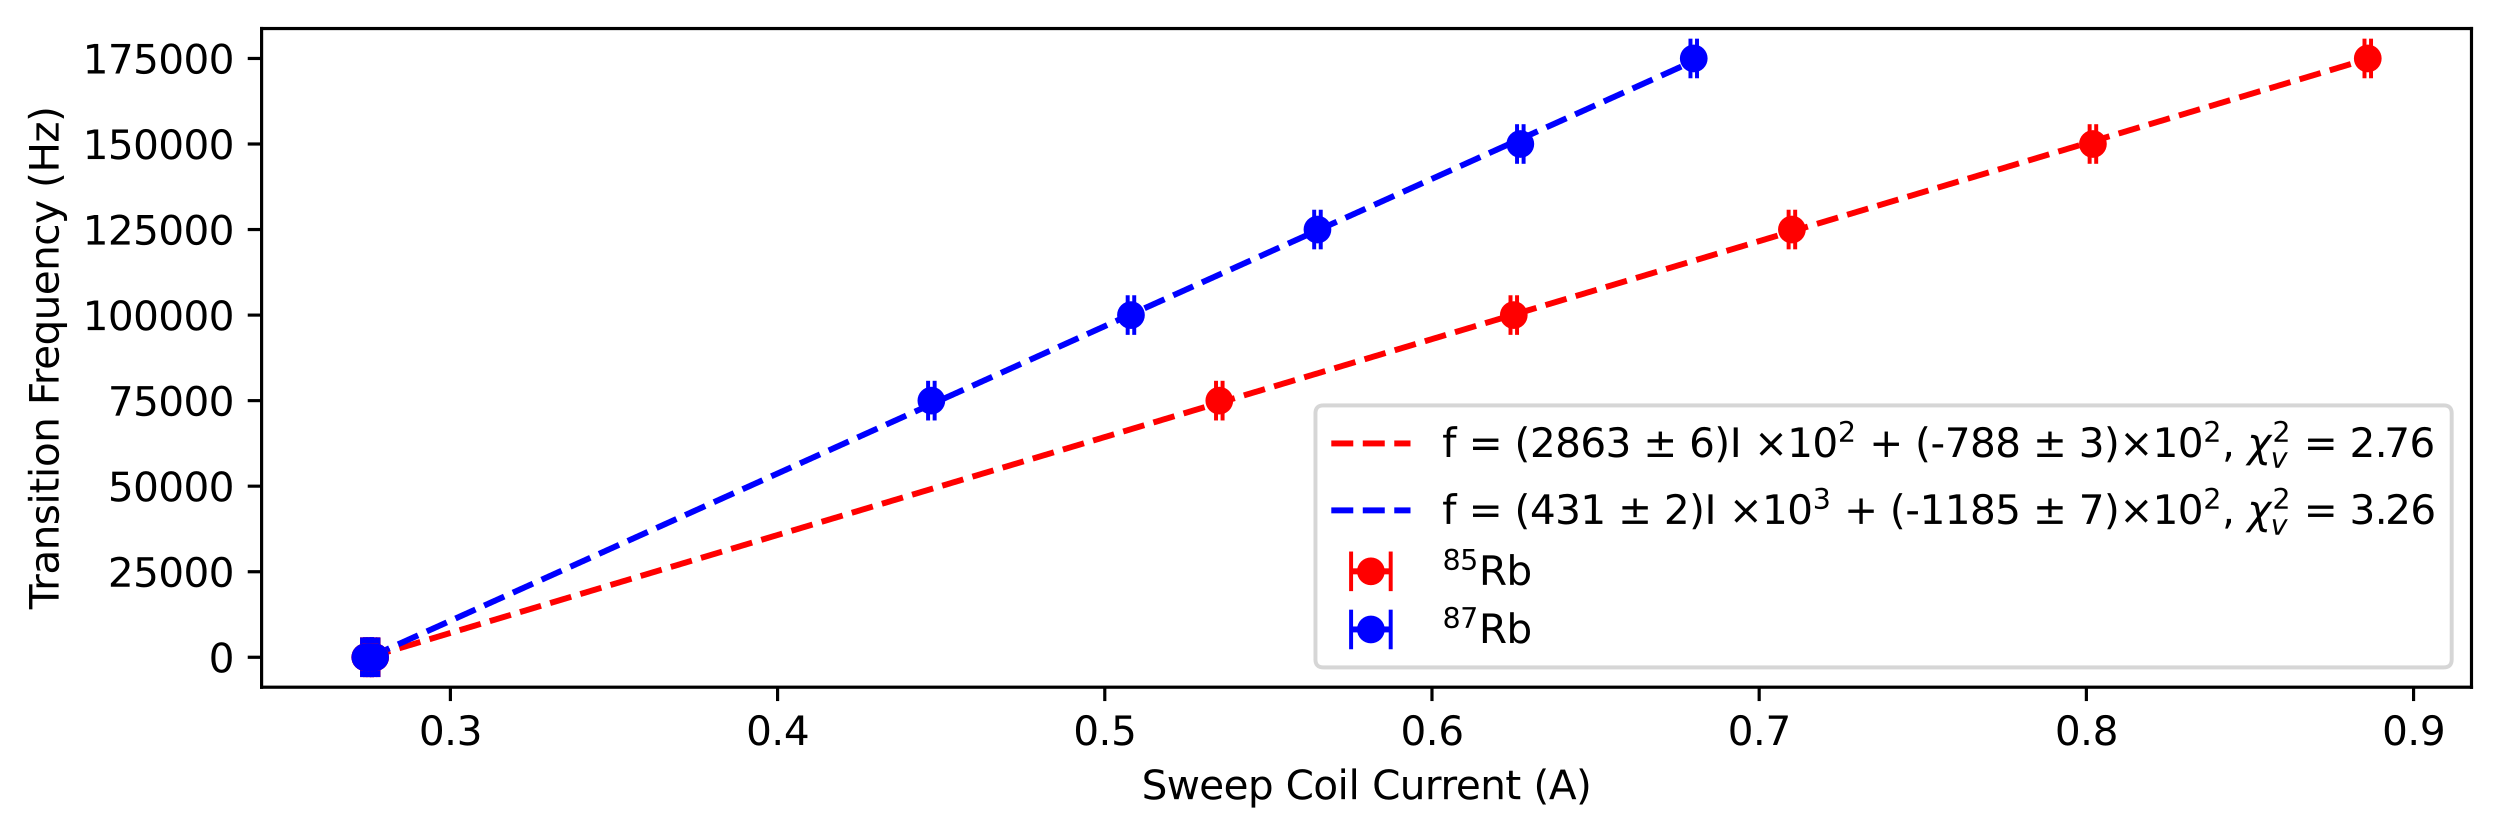<?xml version="1.0" encoding="utf-8" standalone="no"?>
<!DOCTYPE svg PUBLIC "-//W3C//DTD SVG 1.1//EN"
  "http://www.w3.org/Graphics/SVG/1.1/DTD/svg11.dtd">
<svg xmlns:xlink="http://www.w3.org/1999/xlink" width="631.253pt" height="211.076pt" viewBox="0 0 631.253 211.076" xmlns="http://www.w3.org/2000/svg" version="1.1">
 <defs>
  <style type="text/css">*{stroke-linejoin: round; stroke-linecap: butt}</style>
 </defs>
 <g id="figure_1">
  <g id="patch_1">
   <path d="M 0 211.076 
L 631.253 211.076 
L 631.253 0 
L 0 0 
z
" style="fill: #ffffff"/>
  </g>
  <g id="axes_1">
   <g id="patch_2">
    <path d="M 66.053 173.52 
L 624.053 173.52 
L 624.053 7.2 
L 66.053 7.2 
z
" style="fill: #ffffff"/>
   </g>
   <g id="matplotlib.axis_1">
    <g id="xtick_1">
     <g id="line2d_1">
      <defs>
       <path id="mbe1c1d63c0" d="M 0 0 
L 0 3.5 
" style="stroke: #000000; stroke-width: 0.8"/>
      </defs>
      <g>
       <use xlink:href="#mbe1c1d63c0" x="113.724" y="173.52" style="stroke: #000000; stroke-width: 0.8"/>
      </g>
     </g>
     <g id="text_1">
      <!-- 0.3 -->
      <g transform="translate(105.772 188.118) scale(0.1 -0.1)">
       <defs>
        <path id="DejaVuSans-30" d="M 2034 4250 
Q 1547 4250 1301 3770 
Q 1056 3291 1056 2328 
Q 1056 1369 1301 889 
Q 1547 409 2034 409 
Q 2525 409 2770 889 
Q 3016 1369 3016 2328 
Q 3016 3291 2770 3770 
Q 2525 4250 2034 4250 
z
M 2034 4750 
Q 2819 4750 3233 4129 
Q 3647 3509 3647 2328 
Q 3647 1150 3233 529 
Q 2819 -91 2034 -91 
Q 1250 -91 836 529 
Q 422 1150 422 2328 
Q 422 3509 836 4129 
Q 1250 4750 2034 4750 
z
" transform="scale(0.016)"/>
        <path id="DejaVuSans-2e" d="M 684 794 
L 1344 794 
L 1344 0 
L 684 0 
L 684 794 
z
" transform="scale(0.016)"/>
        <path id="DejaVuSans-33" d="M 2597 2516 
Q 3050 2419 3304 2112 
Q 3559 1806 3559 1356 
Q 3559 666 3084 287 
Q 2609 -91 1734 -91 
Q 1441 -91 1130 -33 
Q 819 25 488 141 
L 488 750 
Q 750 597 1062 519 
Q 1375 441 1716 441 
Q 2309 441 2620 675 
Q 2931 909 2931 1356 
Q 2931 1769 2642 2001 
Q 2353 2234 1838 2234 
L 1294 2234 
L 1294 2753 
L 1863 2753 
Q 2328 2753 2575 2939 
Q 2822 3125 2822 3475 
Q 2822 3834 2567 4026 
Q 2313 4219 1838 4219 
Q 1578 4219 1281 4162 
Q 984 4106 628 3988 
L 628 4550 
Q 988 4650 1302 4700 
Q 1616 4750 1894 4750 
Q 2613 4750 3031 4423 
Q 3450 4097 3450 3541 
Q 3450 3153 3228 2886 
Q 3006 2619 2597 2516 
z
" transform="scale(0.016)"/>
       </defs>
       <use xlink:href="#DejaVuSans-30"/>
       <use xlink:href="#DejaVuSans-2e" x="63.623"/>
       <use xlink:href="#DejaVuSans-33" x="95.41"/>
      </g>
     </g>
    </g>
    <g id="xtick_2">
     <g id="line2d_2">
      <g>
       <use xlink:href="#mbe1c1d63c0" x="196.341" y="173.52" style="stroke: #000000; stroke-width: 0.8"/>
      </g>
     </g>
     <g id="text_2">
      <!-- 0.4 -->
      <g transform="translate(188.39 188.118) scale(0.1 -0.1)">
       <defs>
        <path id="DejaVuSans-34" d="M 2419 4116 
L 825 1625 
L 2419 1625 
L 2419 4116 
z
M 2253 4666 
L 3047 4666 
L 3047 1625 
L 3713 1625 
L 3713 1100 
L 3047 1100 
L 3047 0 
L 2419 0 
L 2419 1100 
L 313 1100 
L 313 1709 
L 2253 4666 
z
" transform="scale(0.016)"/>
       </defs>
       <use xlink:href="#DejaVuSans-30"/>
       <use xlink:href="#DejaVuSans-2e" x="63.623"/>
       <use xlink:href="#DejaVuSans-34" x="95.41"/>
      </g>
     </g>
    </g>
    <g id="xtick_3">
     <g id="line2d_3">
      <g>
       <use xlink:href="#mbe1c1d63c0" x="278.959" y="173.52" style="stroke: #000000; stroke-width: 0.8"/>
      </g>
     </g>
     <g id="text_3">
      <!-- 0.5 -->
      <g transform="translate(271.007 188.118) scale(0.1 -0.1)">
       <defs>
        <path id="DejaVuSans-35" d="M 691 4666 
L 3169 4666 
L 3169 4134 
L 1269 4134 
L 1269 2991 
Q 1406 3038 1543 3061 
Q 1681 3084 1819 3084 
Q 2600 3084 3056 2656 
Q 3513 2228 3513 1497 
Q 3513 744 3044 326 
Q 2575 -91 1722 -91 
Q 1428 -91 1123 -41 
Q 819 9 494 109 
L 494 744 
Q 775 591 1075 516 
Q 1375 441 1709 441 
Q 2250 441 2565 725 
Q 2881 1009 2881 1497 
Q 2881 1984 2565 2268 
Q 2250 2553 1709 2553 
Q 1456 2553 1204 2497 
Q 953 2441 691 2322 
L 691 4666 
z
" transform="scale(0.016)"/>
       </defs>
       <use xlink:href="#DejaVuSans-30"/>
       <use xlink:href="#DejaVuSans-2e" x="63.623"/>
       <use xlink:href="#DejaVuSans-35" x="95.41"/>
      </g>
     </g>
    </g>
    <g id="xtick_4">
     <g id="line2d_4">
      <g>
       <use xlink:href="#mbe1c1d63c0" x="361.577" y="173.52" style="stroke: #000000; stroke-width: 0.8"/>
      </g>
     </g>
     <g id="text_4">
      <!-- 0.6 -->
      <g transform="translate(353.625 188.118) scale(0.1 -0.1)">
       <defs>
        <path id="DejaVuSans-36" d="M 2113 2584 
Q 1688 2584 1439 2293 
Q 1191 2003 1191 1497 
Q 1191 994 1439 701 
Q 1688 409 2113 409 
Q 2538 409 2786 701 
Q 3034 994 3034 1497 
Q 3034 2003 2786 2293 
Q 2538 2584 2113 2584 
z
M 3366 4563 
L 3366 3988 
Q 3128 4100 2886 4159 
Q 2644 4219 2406 4219 
Q 1781 4219 1451 3797 
Q 1122 3375 1075 2522 
Q 1259 2794 1537 2939 
Q 1816 3084 2150 3084 
Q 2853 3084 3261 2657 
Q 3669 2231 3669 1497 
Q 3669 778 3244 343 
Q 2819 -91 2113 -91 
Q 1303 -91 875 529 
Q 447 1150 447 2328 
Q 447 3434 972 4092 
Q 1497 4750 2381 4750 
Q 2619 4750 2861 4703 
Q 3103 4656 3366 4563 
z
" transform="scale(0.016)"/>
       </defs>
       <use xlink:href="#DejaVuSans-30"/>
       <use xlink:href="#DejaVuSans-2e" x="63.623"/>
       <use xlink:href="#DejaVuSans-36" x="95.41"/>
      </g>
     </g>
    </g>
    <g id="xtick_5">
     <g id="line2d_5">
      <g>
       <use xlink:href="#mbe1c1d63c0" x="444.194" y="173.52" style="stroke: #000000; stroke-width: 0.8"/>
      </g>
     </g>
     <g id="text_5">
      <!-- 0.7 -->
      <g transform="translate(436.243 188.118) scale(0.1 -0.1)">
       <defs>
        <path id="DejaVuSans-37" d="M 525 4666 
L 3525 4666 
L 3525 4397 
L 1831 0 
L 1172 0 
L 2766 4134 
L 525 4134 
L 525 4666 
z
" transform="scale(0.016)"/>
       </defs>
       <use xlink:href="#DejaVuSans-30"/>
       <use xlink:href="#DejaVuSans-2e" x="63.623"/>
       <use xlink:href="#DejaVuSans-37" x="95.41"/>
      </g>
     </g>
    </g>
    <g id="xtick_6">
     <g id="line2d_6">
      <g>
       <use xlink:href="#mbe1c1d63c0" x="526.812" y="173.52" style="stroke: #000000; stroke-width: 0.8"/>
      </g>
     </g>
     <g id="text_6">
      <!-- 0.8 -->
      <g transform="translate(518.861 188.118) scale(0.1 -0.1)">
       <defs>
        <path id="DejaVuSans-38" d="M 2034 2216 
Q 1584 2216 1326 1975 
Q 1069 1734 1069 1313 
Q 1069 891 1326 650 
Q 1584 409 2034 409 
Q 2484 409 2743 651 
Q 3003 894 3003 1313 
Q 3003 1734 2745 1975 
Q 2488 2216 2034 2216 
z
M 1403 2484 
Q 997 2584 770 2862 
Q 544 3141 544 3541 
Q 544 4100 942 4425 
Q 1341 4750 2034 4750 
Q 2731 4750 3128 4425 
Q 3525 4100 3525 3541 
Q 3525 3141 3298 2862 
Q 3072 2584 2669 2484 
Q 3125 2378 3379 2068 
Q 3634 1759 3634 1313 
Q 3634 634 3220 271 
Q 2806 -91 2034 -91 
Q 1263 -91 848 271 
Q 434 634 434 1313 
Q 434 1759 690 2068 
Q 947 2378 1403 2484 
z
M 1172 3481 
Q 1172 3119 1398 2916 
Q 1625 2713 2034 2713 
Q 2441 2713 2670 2916 
Q 2900 3119 2900 3481 
Q 2900 3844 2670 4047 
Q 2441 4250 2034 4250 
Q 1625 4250 1398 4047 
Q 1172 3844 1172 3481 
z
" transform="scale(0.016)"/>
       </defs>
       <use xlink:href="#DejaVuSans-30"/>
       <use xlink:href="#DejaVuSans-2e" x="63.623"/>
       <use xlink:href="#DejaVuSans-38" x="95.41"/>
      </g>
     </g>
    </g>
    <g id="xtick_7">
     <g id="line2d_7">
      <g>
       <use xlink:href="#mbe1c1d63c0" x="609.43" y="173.52" style="stroke: #000000; stroke-width: 0.8"/>
      </g>
     </g>
     <g id="text_7">
      <!-- 0.9 -->
      <g transform="translate(601.478 188.118) scale(0.1 -0.1)">
       <defs>
        <path id="DejaVuSans-39" d="M 703 97 
L 703 672 
Q 941 559 1184 500 
Q 1428 441 1663 441 
Q 2288 441 2617 861 
Q 2947 1281 2994 2138 
Q 2813 1869 2534 1725 
Q 2256 1581 1919 1581 
Q 1219 1581 811 2004 
Q 403 2428 403 3163 
Q 403 3881 828 4315 
Q 1253 4750 1959 4750 
Q 2769 4750 3195 4129 
Q 3622 3509 3622 2328 
Q 3622 1225 3098 567 
Q 2575 -91 1691 -91 
Q 1453 -91 1209 -44 
Q 966 3 703 97 
z
M 1959 2075 
Q 2384 2075 2632 2365 
Q 2881 2656 2881 3163 
Q 2881 3666 2632 3958 
Q 2384 4250 1959 4250 
Q 1534 4250 1286 3958 
Q 1038 3666 1038 3163 
Q 1038 2656 1286 2365 
Q 1534 2075 1959 2075 
z
" transform="scale(0.016)"/>
       </defs>
       <use xlink:href="#DejaVuSans-30"/>
       <use xlink:href="#DejaVuSans-2e" x="63.623"/>
       <use xlink:href="#DejaVuSans-39" x="95.41"/>
      </g>
     </g>
    </g>
    <g id="text_8">
     <!-- Sweep Coil Current (A) -->
     <g transform="translate(288.268 201.797) scale(0.1 -0.1)">
      <defs>
       <path id="DejaVuSans-53" d="M 3425 4513 
L 3425 3897 
Q 3066 4069 2747 4153 
Q 2428 4238 2131 4238 
Q 1616 4238 1336 4038 
Q 1056 3838 1056 3469 
Q 1056 3159 1242 3001 
Q 1428 2844 1947 2747 
L 2328 2669 
Q 3034 2534 3370 2195 
Q 3706 1856 3706 1288 
Q 3706 609 3251 259 
Q 2797 -91 1919 -91 
Q 1588 -91 1214 -16 
Q 841 59 441 206 
L 441 856 
Q 825 641 1194 531 
Q 1563 422 1919 422 
Q 2459 422 2753 634 
Q 3047 847 3047 1241 
Q 3047 1584 2836 1778 
Q 2625 1972 2144 2069 
L 1759 2144 
Q 1053 2284 737 2584 
Q 422 2884 422 3419 
Q 422 4038 858 4394 
Q 1294 4750 2059 4750 
Q 2388 4750 2728 4690 
Q 3069 4631 3425 4513 
z
" transform="scale(0.016)"/>
       <path id="DejaVuSans-77" d="M 269 3500 
L 844 3500 
L 1563 769 
L 2278 3500 
L 2956 3500 
L 3675 769 
L 4391 3500 
L 4966 3500 
L 4050 0 
L 3372 0 
L 2619 2869 
L 1863 0 
L 1184 0 
L 269 3500 
z
" transform="scale(0.016)"/>
       <path id="DejaVuSans-65" d="M 3597 1894 
L 3597 1613 
L 953 1613 
Q 991 1019 1311 708 
Q 1631 397 2203 397 
Q 2534 397 2845 478 
Q 3156 559 3463 722 
L 3463 178 
Q 3153 47 2828 -22 
Q 2503 -91 2169 -91 
Q 1331 -91 842 396 
Q 353 884 353 1716 
Q 353 2575 817 3079 
Q 1281 3584 2069 3584 
Q 2775 3584 3186 3129 
Q 3597 2675 3597 1894 
z
M 3022 2063 
Q 3016 2534 2758 2815 
Q 2500 3097 2075 3097 
Q 1594 3097 1305 2825 
Q 1016 2553 972 2059 
L 3022 2063 
z
" transform="scale(0.016)"/>
       <path id="DejaVuSans-70" d="M 1159 525 
L 1159 -1331 
L 581 -1331 
L 581 3500 
L 1159 3500 
L 1159 2969 
Q 1341 3281 1617 3432 
Q 1894 3584 2278 3584 
Q 2916 3584 3314 3078 
Q 3713 2572 3713 1747 
Q 3713 922 3314 415 
Q 2916 -91 2278 -91 
Q 1894 -91 1617 61 
Q 1341 213 1159 525 
z
M 3116 1747 
Q 3116 2381 2855 2742 
Q 2594 3103 2138 3103 
Q 1681 3103 1420 2742 
Q 1159 2381 1159 1747 
Q 1159 1113 1420 752 
Q 1681 391 2138 391 
Q 2594 391 2855 752 
Q 3116 1113 3116 1747 
z
" transform="scale(0.016)"/>
       <path id="DejaVuSans-20" transform="scale(0.016)"/>
       <path id="DejaVuSans-43" d="M 4122 4306 
L 4122 3641 
Q 3803 3938 3442 4084 
Q 3081 4231 2675 4231 
Q 1875 4231 1450 3742 
Q 1025 3253 1025 2328 
Q 1025 1406 1450 917 
Q 1875 428 2675 428 
Q 3081 428 3442 575 
Q 3803 722 4122 1019 
L 4122 359 
Q 3791 134 3420 21 
Q 3050 -91 2638 -91 
Q 1578 -91 968 557 
Q 359 1206 359 2328 
Q 359 3453 968 4101 
Q 1578 4750 2638 4750 
Q 3056 4750 3426 4639 
Q 3797 4528 4122 4306 
z
" transform="scale(0.016)"/>
       <path id="DejaVuSans-6f" d="M 1959 3097 
Q 1497 3097 1228 2736 
Q 959 2375 959 1747 
Q 959 1119 1226 758 
Q 1494 397 1959 397 
Q 2419 397 2687 759 
Q 2956 1122 2956 1747 
Q 2956 2369 2687 2733 
Q 2419 3097 1959 3097 
z
M 1959 3584 
Q 2709 3584 3137 3096 
Q 3566 2609 3566 1747 
Q 3566 888 3137 398 
Q 2709 -91 1959 -91 
Q 1206 -91 779 398 
Q 353 888 353 1747 
Q 353 2609 779 3096 
Q 1206 3584 1959 3584 
z
" transform="scale(0.016)"/>
       <path id="DejaVuSans-69" d="M 603 3500 
L 1178 3500 
L 1178 0 
L 603 0 
L 603 3500 
z
M 603 4863 
L 1178 4863 
L 1178 4134 
L 603 4134 
L 603 4863 
z
" transform="scale(0.016)"/>
       <path id="DejaVuSans-6c" d="M 603 4863 
L 1178 4863 
L 1178 0 
L 603 0 
L 603 4863 
z
" transform="scale(0.016)"/>
       <path id="DejaVuSans-75" d="M 544 1381 
L 544 3500 
L 1119 3500 
L 1119 1403 
Q 1119 906 1312 657 
Q 1506 409 1894 409 
Q 2359 409 2629 706 
Q 2900 1003 2900 1516 
L 2900 3500 
L 3475 3500 
L 3475 0 
L 2900 0 
L 2900 538 
Q 2691 219 2414 64 
Q 2138 -91 1772 -91 
Q 1169 -91 856 284 
Q 544 659 544 1381 
z
M 1991 3584 
L 1991 3584 
z
" transform="scale(0.016)"/>
       <path id="DejaVuSans-72" d="M 2631 2963 
Q 2534 3019 2420 3045 
Q 2306 3072 2169 3072 
Q 1681 3072 1420 2755 
Q 1159 2438 1159 1844 
L 1159 0 
L 581 0 
L 581 3500 
L 1159 3500 
L 1159 2956 
Q 1341 3275 1631 3429 
Q 1922 3584 2338 3584 
Q 2397 3584 2469 3576 
Q 2541 3569 2628 3553 
L 2631 2963 
z
" transform="scale(0.016)"/>
       <path id="DejaVuSans-6e" d="M 3513 2113 
L 3513 0 
L 2938 0 
L 2938 2094 
Q 2938 2591 2744 2837 
Q 2550 3084 2163 3084 
Q 1697 3084 1428 2787 
Q 1159 2491 1159 1978 
L 1159 0 
L 581 0 
L 581 3500 
L 1159 3500 
L 1159 2956 
Q 1366 3272 1645 3428 
Q 1925 3584 2291 3584 
Q 2894 3584 3203 3211 
Q 3513 2838 3513 2113 
z
" transform="scale(0.016)"/>
       <path id="DejaVuSans-74" d="M 1172 4494 
L 1172 3500 
L 2356 3500 
L 2356 3053 
L 1172 3053 
L 1172 1153 
Q 1172 725 1289 603 
Q 1406 481 1766 481 
L 2356 481 
L 2356 0 
L 1766 0 
Q 1100 0 847 248 
Q 594 497 594 1153 
L 594 3053 
L 172 3053 
L 172 3500 
L 594 3500 
L 594 4494 
L 1172 4494 
z
" transform="scale(0.016)"/>
       <path id="DejaVuSans-28" d="M 1984 4856 
Q 1566 4138 1362 3434 
Q 1159 2731 1159 2009 
Q 1159 1288 1364 580 
Q 1569 -128 1984 -844 
L 1484 -844 
Q 1016 -109 783 600 
Q 550 1309 550 2009 
Q 550 2706 781 3412 
Q 1013 4119 1484 4856 
L 1984 4856 
z
" transform="scale(0.016)"/>
       <path id="DejaVuSans-41" d="M 2188 4044 
L 1331 1722 
L 3047 1722 
L 2188 4044 
z
M 1831 4666 
L 2547 4666 
L 4325 0 
L 3669 0 
L 3244 1197 
L 1141 1197 
L 716 0 
L 50 0 
L 1831 4666 
z
" transform="scale(0.016)"/>
       <path id="DejaVuSans-29" d="M 513 4856 
L 1013 4856 
Q 1481 4119 1714 3412 
Q 1947 2706 1947 2009 
Q 1947 1309 1714 600 
Q 1481 -109 1013 -844 
L 513 -844 
Q 928 -128 1133 580 
Q 1338 1288 1338 2009 
Q 1338 2731 1133 3434 
Q 928 4138 513 4856 
z
" transform="scale(0.016)"/>
      </defs>
      <use xlink:href="#DejaVuSans-53"/>
      <use xlink:href="#DejaVuSans-77" x="63.477"/>
      <use xlink:href="#DejaVuSans-65" x="145.264"/>
      <use xlink:href="#DejaVuSans-65" x="206.787"/>
      <use xlink:href="#DejaVuSans-70" x="268.311"/>
      <use xlink:href="#DejaVuSans-20" x="331.787"/>
      <use xlink:href="#DejaVuSans-43" x="363.574"/>
      <use xlink:href="#DejaVuSans-6f" x="433.398"/>
      <use xlink:href="#DejaVuSans-69" x="494.58"/>
      <use xlink:href="#DejaVuSans-6c" x="522.363"/>
      <use xlink:href="#DejaVuSans-20" x="550.146"/>
      <use xlink:href="#DejaVuSans-43" x="581.934"/>
      <use xlink:href="#DejaVuSans-75" x="651.758"/>
      <use xlink:href="#DejaVuSans-72" x="715.137"/>
      <use xlink:href="#DejaVuSans-72" x="754.5"/>
      <use xlink:href="#DejaVuSans-65" x="793.363"/>
      <use xlink:href="#DejaVuSans-6e" x="854.887"/>
      <use xlink:href="#DejaVuSans-74" x="918.266"/>
      <use xlink:href="#DejaVuSans-20" x="957.475"/>
      <use xlink:href="#DejaVuSans-28" x="989.262"/>
      <use xlink:href="#DejaVuSans-41" x="1028.275"/>
      <use xlink:href="#DejaVuSans-29" x="1096.684"/>
     </g>
    </g>
   </g>
   <g id="matplotlib.axis_2">
    <g id="ytick_1">
     <g id="line2d_8">
      <defs>
       <path id="mb92f39e2a9" d="M 0 0 
L -3.5 0 
" style="stroke: #000000; stroke-width: 0.8"/>
      </defs>
      <g>
       <use xlink:href="#mb92f39e2a9" x="66.053" y="165.96" style="stroke: #000000; stroke-width: 0.8"/>
      </g>
     </g>
     <g id="text_9">
      <!-- 0 -->
      <g transform="translate(52.691 169.759) scale(0.1 -0.1)">
       <use xlink:href="#DejaVuSans-30"/>
      </g>
     </g>
    </g>
    <g id="ytick_2">
     <g id="line2d_9">
      <g>
       <use xlink:href="#mb92f39e2a9" x="66.053" y="144.36" style="stroke: #000000; stroke-width: 0.8"/>
      </g>
     </g>
     <g id="text_10">
      <!-- 25000 -->
      <g transform="translate(27.241 148.159) scale(0.1 -0.1)">
       <defs>
        <path id="DejaVuSans-32" d="M 1228 531 
L 3431 531 
L 3431 0 
L 469 0 
L 469 531 
Q 828 903 1448 1529 
Q 2069 2156 2228 2338 
Q 2531 2678 2651 2914 
Q 2772 3150 2772 3378 
Q 2772 3750 2511 3984 
Q 2250 4219 1831 4219 
Q 1534 4219 1204 4116 
Q 875 4013 500 3803 
L 500 4441 
Q 881 4594 1212 4672 
Q 1544 4750 1819 4750 
Q 2544 4750 2975 4387 
Q 3406 4025 3406 3419 
Q 3406 3131 3298 2873 
Q 3191 2616 2906 2266 
Q 2828 2175 2409 1742 
Q 1991 1309 1228 531 
z
" transform="scale(0.016)"/>
       </defs>
       <use xlink:href="#DejaVuSans-32"/>
       <use xlink:href="#DejaVuSans-35" x="63.623"/>
       <use xlink:href="#DejaVuSans-30" x="127.246"/>
       <use xlink:href="#DejaVuSans-30" x="190.869"/>
       <use xlink:href="#DejaVuSans-30" x="254.492"/>
      </g>
     </g>
    </g>
    <g id="ytick_3">
     <g id="line2d_10">
      <g>
       <use xlink:href="#mb92f39e2a9" x="66.053" y="122.76" style="stroke: #000000; stroke-width: 0.8"/>
      </g>
     </g>
     <g id="text_11">
      <!-- 50000 -->
      <g transform="translate(27.241 126.559) scale(0.1 -0.1)">
       <use xlink:href="#DejaVuSans-35"/>
       <use xlink:href="#DejaVuSans-30" x="63.623"/>
       <use xlink:href="#DejaVuSans-30" x="127.246"/>
       <use xlink:href="#DejaVuSans-30" x="190.869"/>
       <use xlink:href="#DejaVuSans-30" x="254.492"/>
      </g>
     </g>
    </g>
    <g id="ytick_4">
     <g id="line2d_11">
      <g>
       <use xlink:href="#mb92f39e2a9" x="66.053" y="101.16" style="stroke: #000000; stroke-width: 0.8"/>
      </g>
     </g>
     <g id="text_12">
      <!-- 75000 -->
      <g transform="translate(27.241 104.959) scale(0.1 -0.1)">
       <use xlink:href="#DejaVuSans-37"/>
       <use xlink:href="#DejaVuSans-35" x="63.623"/>
       <use xlink:href="#DejaVuSans-30" x="127.246"/>
       <use xlink:href="#DejaVuSans-30" x="190.869"/>
       <use xlink:href="#DejaVuSans-30" x="254.492"/>
      </g>
     </g>
    </g>
    <g id="ytick_5">
     <g id="line2d_12">
      <g>
       <use xlink:href="#mb92f39e2a9" x="66.053" y="79.56" style="stroke: #000000; stroke-width: 0.8"/>
      </g>
     </g>
     <g id="text_13">
      <!-- 100000 -->
      <g transform="translate(20.878 83.359) scale(0.1 -0.1)">
       <defs>
        <path id="DejaVuSans-31" d="M 794 531 
L 1825 531 
L 1825 4091 
L 703 3866 
L 703 4441 
L 1819 4666 
L 2450 4666 
L 2450 531 
L 3481 531 
L 3481 0 
L 794 0 
L 794 531 
z
" transform="scale(0.016)"/>
       </defs>
       <use xlink:href="#DejaVuSans-31"/>
       <use xlink:href="#DejaVuSans-30" x="63.623"/>
       <use xlink:href="#DejaVuSans-30" x="127.246"/>
       <use xlink:href="#DejaVuSans-30" x="190.869"/>
       <use xlink:href="#DejaVuSans-30" x="254.492"/>
       <use xlink:href="#DejaVuSans-30" x="318.115"/>
      </g>
     </g>
    </g>
    <g id="ytick_6">
     <g id="line2d_13">
      <g>
       <use xlink:href="#mb92f39e2a9" x="66.053" y="57.96" style="stroke: #000000; stroke-width: 0.8"/>
      </g>
     </g>
     <g id="text_14">
      <!-- 125000 -->
      <g transform="translate(20.878 61.759) scale(0.1 -0.1)">
       <use xlink:href="#DejaVuSans-31"/>
       <use xlink:href="#DejaVuSans-32" x="63.623"/>
       <use xlink:href="#DejaVuSans-35" x="127.246"/>
       <use xlink:href="#DejaVuSans-30" x="190.869"/>
       <use xlink:href="#DejaVuSans-30" x="254.492"/>
       <use xlink:href="#DejaVuSans-30" x="318.115"/>
      </g>
     </g>
    </g>
    <g id="ytick_7">
     <g id="line2d_14">
      <g>
       <use xlink:href="#mb92f39e2a9" x="66.053" y="36.36" style="stroke: #000000; stroke-width: 0.8"/>
      </g>
     </g>
     <g id="text_15">
      <!-- 150000 -->
      <g transform="translate(20.878 40.159) scale(0.1 -0.1)">
       <use xlink:href="#DejaVuSans-31"/>
       <use xlink:href="#DejaVuSans-35" x="63.623"/>
       <use xlink:href="#DejaVuSans-30" x="127.246"/>
       <use xlink:href="#DejaVuSans-30" x="190.869"/>
       <use xlink:href="#DejaVuSans-30" x="254.492"/>
       <use xlink:href="#DejaVuSans-30" x="318.115"/>
      </g>
     </g>
    </g>
    <g id="ytick_8">
     <g id="line2d_15">
      <g>
       <use xlink:href="#mb92f39e2a9" x="66.053" y="14.76" style="stroke: #000000; stroke-width: 0.8"/>
      </g>
     </g>
     <g id="text_16">
      <!-- 175000 -->
      <g transform="translate(20.878 18.559) scale(0.1 -0.1)">
       <use xlink:href="#DejaVuSans-31"/>
       <use xlink:href="#DejaVuSans-37" x="63.623"/>
       <use xlink:href="#DejaVuSans-35" x="127.246"/>
       <use xlink:href="#DejaVuSans-30" x="190.869"/>
       <use xlink:href="#DejaVuSans-30" x="254.492"/>
       <use xlink:href="#DejaVuSans-30" x="318.115"/>
      </g>
     </g>
    </g>
    <g id="text_17">
     <!-- Transition Frequency (Hz) -->
     <g transform="translate(14.798 153.83) rotate(-90) scale(0.1 -0.1)">
      <defs>
       <path id="DejaVuSans-54" d="M -19 4666 
L 3928 4666 
L 3928 4134 
L 2272 4134 
L 2272 0 
L 1638 0 
L 1638 4134 
L -19 4134 
L -19 4666 
z
" transform="scale(0.016)"/>
       <path id="DejaVuSans-61" d="M 2194 1759 
Q 1497 1759 1228 1600 
Q 959 1441 959 1056 
Q 959 750 1161 570 
Q 1363 391 1709 391 
Q 2188 391 2477 730 
Q 2766 1069 2766 1631 
L 2766 1759 
L 2194 1759 
z
M 3341 1997 
L 3341 0 
L 2766 0 
L 2766 531 
Q 2569 213 2275 61 
Q 1981 -91 1556 -91 
Q 1019 -91 701 211 
Q 384 513 384 1019 
Q 384 1609 779 1909 
Q 1175 2209 1959 2209 
L 2766 2209 
L 2766 2266 
Q 2766 2663 2505 2880 
Q 2244 3097 1772 3097 
Q 1472 3097 1187 3025 
Q 903 2953 641 2809 
L 641 3341 
Q 956 3463 1253 3523 
Q 1550 3584 1831 3584 
Q 2591 3584 2966 3190 
Q 3341 2797 3341 1997 
z
" transform="scale(0.016)"/>
       <path id="DejaVuSans-73" d="M 2834 3397 
L 2834 2853 
Q 2591 2978 2328 3040 
Q 2066 3103 1784 3103 
Q 1356 3103 1142 2972 
Q 928 2841 928 2578 
Q 928 2378 1081 2264 
Q 1234 2150 1697 2047 
L 1894 2003 
Q 2506 1872 2764 1633 
Q 3022 1394 3022 966 
Q 3022 478 2636 193 
Q 2250 -91 1575 -91 
Q 1294 -91 989 -36 
Q 684 19 347 128 
L 347 722 
Q 666 556 975 473 
Q 1284 391 1588 391 
Q 1994 391 2212 530 
Q 2431 669 2431 922 
Q 2431 1156 2273 1281 
Q 2116 1406 1581 1522 
L 1381 1569 
Q 847 1681 609 1914 
Q 372 2147 372 2553 
Q 372 3047 722 3315 
Q 1072 3584 1716 3584 
Q 2034 3584 2315 3537 
Q 2597 3491 2834 3397 
z
" transform="scale(0.016)"/>
       <path id="DejaVuSans-46" d="M 628 4666 
L 3309 4666 
L 3309 4134 
L 1259 4134 
L 1259 2759 
L 3109 2759 
L 3109 2228 
L 1259 2228 
L 1259 0 
L 628 0 
L 628 4666 
z
" transform="scale(0.016)"/>
       <path id="DejaVuSans-71" d="M 947 1747 
Q 947 1113 1208 752 
Q 1469 391 1925 391 
Q 2381 391 2643 752 
Q 2906 1113 2906 1747 
Q 2906 2381 2643 2742 
Q 2381 3103 1925 3103 
Q 1469 3103 1208 2742 
Q 947 2381 947 1747 
z
M 2906 525 
Q 2725 213 2448 61 
Q 2172 -91 1784 -91 
Q 1150 -91 751 415 
Q 353 922 353 1747 
Q 353 2572 751 3078 
Q 1150 3584 1784 3584 
Q 2172 3584 2448 3432 
Q 2725 3281 2906 2969 
L 2906 3500 
L 3481 3500 
L 3481 -1331 
L 2906 -1331 
L 2906 525 
z
" transform="scale(0.016)"/>
       <path id="DejaVuSans-63" d="M 3122 3366 
L 3122 2828 
Q 2878 2963 2633 3030 
Q 2388 3097 2138 3097 
Q 1578 3097 1268 2742 
Q 959 2388 959 1747 
Q 959 1106 1268 751 
Q 1578 397 2138 397 
Q 2388 397 2633 464 
Q 2878 531 3122 666 
L 3122 134 
Q 2881 22 2623 -34 
Q 2366 -91 2075 -91 
Q 1284 -91 818 406 
Q 353 903 353 1747 
Q 353 2603 823 3093 
Q 1294 3584 2113 3584 
Q 2378 3584 2631 3529 
Q 2884 3475 3122 3366 
z
" transform="scale(0.016)"/>
       <path id="DejaVuSans-79" d="M 2059 -325 
Q 1816 -950 1584 -1140 
Q 1353 -1331 966 -1331 
L 506 -1331 
L 506 -850 
L 844 -850 
Q 1081 -850 1212 -737 
Q 1344 -625 1503 -206 
L 1606 56 
L 191 3500 
L 800 3500 
L 1894 763 
L 2988 3500 
L 3597 3500 
L 2059 -325 
z
" transform="scale(0.016)"/>
       <path id="DejaVuSans-48" d="M 628 4666 
L 1259 4666 
L 1259 2753 
L 3553 2753 
L 3553 4666 
L 4184 4666 
L 4184 0 
L 3553 0 
L 3553 2222 
L 1259 2222 
L 1259 0 
L 628 0 
L 628 4666 
z
" transform="scale(0.016)"/>
       <path id="DejaVuSans-7a" d="M 353 3500 
L 3084 3500 
L 3084 2975 
L 922 459 
L 3084 459 
L 3084 0 
L 275 0 
L 275 525 
L 2438 3041 
L 353 3041 
L 353 3500 
z
" transform="scale(0.016)"/>
      </defs>
      <use xlink:href="#DejaVuSans-54"/>
      <use xlink:href="#DejaVuSans-72" x="46.334"/>
      <use xlink:href="#DejaVuSans-61" x="87.447"/>
      <use xlink:href="#DejaVuSans-6e" x="148.727"/>
      <use xlink:href="#DejaVuSans-73" x="212.105"/>
      <use xlink:href="#DejaVuSans-69" x="264.205"/>
      <use xlink:href="#DejaVuSans-74" x="291.988"/>
      <use xlink:href="#DejaVuSans-69" x="331.197"/>
      <use xlink:href="#DejaVuSans-6f" x="358.98"/>
      <use xlink:href="#DejaVuSans-6e" x="420.162"/>
      <use xlink:href="#DejaVuSans-20" x="483.541"/>
      <use xlink:href="#DejaVuSans-46" x="515.328"/>
      <use xlink:href="#DejaVuSans-72" x="565.598"/>
      <use xlink:href="#DejaVuSans-65" x="604.461"/>
      <use xlink:href="#DejaVuSans-71" x="665.984"/>
      <use xlink:href="#DejaVuSans-75" x="729.461"/>
      <use xlink:href="#DejaVuSans-65" x="792.84"/>
      <use xlink:href="#DejaVuSans-6e" x="854.363"/>
      <use xlink:href="#DejaVuSans-63" x="917.742"/>
      <use xlink:href="#DejaVuSans-79" x="972.723"/>
      <use xlink:href="#DejaVuSans-20" x="1031.902"/>
      <use xlink:href="#DejaVuSans-28" x="1063.689"/>
      <use xlink:href="#DejaVuSans-48" x="1102.703"/>
      <use xlink:href="#DejaVuSans-7a" x="1177.898"/>
      <use xlink:href="#DejaVuSans-29" x="1230.389"/>
     </g>
    </g>
   </g>
   <g id="LineCollection_1">
    <path d="M 91.417 165.96 
L 93.069 165.96 
" clip-path="url(#p385e8c7f91)" style="fill: none; stroke: #ff0000; stroke-width: 1.5"/>
    <path d="M 92.243 165.96 
L 93.895 165.96 
" clip-path="url(#p385e8c7f91)" style="fill: none; stroke: #ff0000; stroke-width: 1.5"/>
    <path d="M 93.069 165.96 
L 94.721 165.96 
" clip-path="url(#p385e8c7f91)" style="fill: none; stroke: #ff0000; stroke-width: 1.5"/>
    <path d="M 93.895 165.96 
L 95.548 165.96 
" clip-path="url(#p385e8c7f91)" style="fill: none; stroke: #ff0000; stroke-width: 1.5"/>
    <path d="M 92.243 165.96 
L 93.895 165.96 
" clip-path="url(#p385e8c7f91)" style="fill: none; stroke: #ff0000; stroke-width: 1.5"/>
    <path d="M 307.049 101.16 
L 308.701 101.16 
" clip-path="url(#p385e8c7f91)" style="fill: none; stroke: #ff0000; stroke-width: 1.5"/>
    <path d="M 381.405 79.56 
L 383.057 79.56 
" clip-path="url(#p385e8c7f91)" style="fill: none; stroke: #ff0000; stroke-width: 1.5"/>
    <path d="M 451.63 57.96 
L 453.282 57.96 
" clip-path="url(#p385e8c7f91)" style="fill: none; stroke: #ff0000; stroke-width: 1.5"/>
    <path d="M 527.638 36.36 
L 529.291 36.36 
" clip-path="url(#p385e8c7f91)" style="fill: none; stroke: #ff0000; stroke-width: 1.5"/>
    <path d="M 597.037 14.76 
L 598.689 14.76 
" clip-path="url(#p385e8c7f91)" style="fill: none; stroke: #ff0000; stroke-width: 1.5"/>
   </g>
   <g id="line2d_16">
    <defs>
     <path id="m36e787afcc" d="M 0 5 
L 0 -5 
" style="stroke: #ff0000"/>
    </defs>
    <g clip-path="url(#p385e8c7f91)">
     <use xlink:href="#m36e787afcc" x="91.417" y="165.96" style="fill: #ff0000; stroke: #ff0000"/>
     <use xlink:href="#m36e787afcc" x="92.243" y="165.96" style="fill: #ff0000; stroke: #ff0000"/>
     <use xlink:href="#m36e787afcc" x="93.069" y="165.96" style="fill: #ff0000; stroke: #ff0000"/>
     <use xlink:href="#m36e787afcc" x="93.895" y="165.96" style="fill: #ff0000; stroke: #ff0000"/>
     <use xlink:href="#m36e787afcc" x="92.243" y="165.96" style="fill: #ff0000; stroke: #ff0000"/>
     <use xlink:href="#m36e787afcc" x="307.049" y="101.16" style="fill: #ff0000; stroke: #ff0000"/>
     <use xlink:href="#m36e787afcc" x="381.405" y="79.56" style="fill: #ff0000; stroke: #ff0000"/>
     <use xlink:href="#m36e787afcc" x="451.63" y="57.96" style="fill: #ff0000; stroke: #ff0000"/>
     <use xlink:href="#m36e787afcc" x="527.638" y="36.36" style="fill: #ff0000; stroke: #ff0000"/>
     <use xlink:href="#m36e787afcc" x="597.037" y="14.76" style="fill: #ff0000; stroke: #ff0000"/>
    </g>
   </g>
   <g id="line2d_17">
    <g clip-path="url(#p385e8c7f91)">
     <use xlink:href="#m36e787afcc" x="93.069" y="165.96" style="fill: #ff0000; stroke: #ff0000"/>
     <use xlink:href="#m36e787afcc" x="93.895" y="165.96" style="fill: #ff0000; stroke: #ff0000"/>
     <use xlink:href="#m36e787afcc" x="94.721" y="165.96" style="fill: #ff0000; stroke: #ff0000"/>
     <use xlink:href="#m36e787afcc" x="95.548" y="165.96" style="fill: #ff0000; stroke: #ff0000"/>
     <use xlink:href="#m36e787afcc" x="93.895" y="165.96" style="fill: #ff0000; stroke: #ff0000"/>
     <use xlink:href="#m36e787afcc" x="308.701" y="101.16" style="fill: #ff0000; stroke: #ff0000"/>
     <use xlink:href="#m36e787afcc" x="383.057" y="79.56" style="fill: #ff0000; stroke: #ff0000"/>
     <use xlink:href="#m36e787afcc" x="453.282" y="57.96" style="fill: #ff0000; stroke: #ff0000"/>
     <use xlink:href="#m36e787afcc" x="529.291" y="36.36" style="fill: #ff0000; stroke: #ff0000"/>
     <use xlink:href="#m36e787afcc" x="598.689" y="14.76" style="fill: #ff0000; stroke: #ff0000"/>
    </g>
   </g>
   <g id="LineCollection_2">
    <path d="M 91.417 165.96 
L 93.069 165.96 
" clip-path="url(#p385e8c7f91)" style="fill: none; stroke: #0000ff; stroke-width: 1.5"/>
    <path d="M 92.243 165.96 
L 93.895 165.96 
" clip-path="url(#p385e8c7f91)" style="fill: none; stroke: #0000ff; stroke-width: 1.5"/>
    <path d="M 93.069 165.96 
L 94.721 165.96 
" clip-path="url(#p385e8c7f91)" style="fill: none; stroke: #0000ff; stroke-width: 1.5"/>
    <path d="M 93.895 165.96 
L 95.548 165.96 
" clip-path="url(#p385e8c7f91)" style="fill: none; stroke: #0000ff; stroke-width: 1.5"/>
    <path d="M 92.243 165.96 
L 93.895 165.96 
" clip-path="url(#p385e8c7f91)" style="fill: none; stroke: #0000ff; stroke-width: 1.5"/>
    <path d="M 234.345 101.16 
L 235.998 101.16 
" clip-path="url(#p385e8c7f91)" style="fill: none; stroke: #0000ff; stroke-width: 1.5"/>
    <path d="M 284.742 79.56 
L 286.395 79.56 
" clip-path="url(#p385e8c7f91)" style="fill: none; stroke: #0000ff; stroke-width: 1.5"/>
    <path d="M 331.834 57.96 
L 333.487 57.96 
" clip-path="url(#p385e8c7f91)" style="fill: none; stroke: #0000ff; stroke-width: 1.5"/>
    <path d="M 383.057 36.36 
L 384.71 36.36 
" clip-path="url(#p385e8c7f91)" style="fill: none; stroke: #0000ff; stroke-width: 1.5"/>
    <path d="M 426.845 14.76 
L 428.497 14.76 
" clip-path="url(#p385e8c7f91)" style="fill: none; stroke: #0000ff; stroke-width: 1.5"/>
   </g>
   <g id="line2d_18">
    <defs>
     <path id="mc35cea587f" d="M 0 5 
L 0 -5 
" style="stroke: #0000ff"/>
    </defs>
    <g clip-path="url(#p385e8c7f91)">
     <use xlink:href="#mc35cea587f" x="91.417" y="165.96" style="fill: #0000ff; stroke: #0000ff"/>
     <use xlink:href="#mc35cea587f" x="92.243" y="165.96" style="fill: #0000ff; stroke: #0000ff"/>
     <use xlink:href="#mc35cea587f" x="93.069" y="165.96" style="fill: #0000ff; stroke: #0000ff"/>
     <use xlink:href="#mc35cea587f" x="93.895" y="165.96" style="fill: #0000ff; stroke: #0000ff"/>
     <use xlink:href="#mc35cea587f" x="92.243" y="165.96" style="fill: #0000ff; stroke: #0000ff"/>
     <use xlink:href="#mc35cea587f" x="234.345" y="101.16" style="fill: #0000ff; stroke: #0000ff"/>
     <use xlink:href="#mc35cea587f" x="284.742" y="79.56" style="fill: #0000ff; stroke: #0000ff"/>
     <use xlink:href="#mc35cea587f" x="331.834" y="57.96" style="fill: #0000ff; stroke: #0000ff"/>
     <use xlink:href="#mc35cea587f" x="383.057" y="36.36" style="fill: #0000ff; stroke: #0000ff"/>
     <use xlink:href="#mc35cea587f" x="426.845" y="14.76" style="fill: #0000ff; stroke: #0000ff"/>
    </g>
   </g>
   <g id="line2d_19">
    <g clip-path="url(#p385e8c7f91)">
     <use xlink:href="#mc35cea587f" x="93.069" y="165.96" style="fill: #0000ff; stroke: #0000ff"/>
     <use xlink:href="#mc35cea587f" x="93.895" y="165.96" style="fill: #0000ff; stroke: #0000ff"/>
     <use xlink:href="#mc35cea587f" x="94.721" y="165.96" style="fill: #0000ff; stroke: #0000ff"/>
     <use xlink:href="#mc35cea587f" x="95.548" y="165.96" style="fill: #0000ff; stroke: #0000ff"/>
     <use xlink:href="#mc35cea587f" x="93.895" y="165.96" style="fill: #0000ff; stroke: #0000ff"/>
     <use xlink:href="#mc35cea587f" x="235.998" y="101.16" style="fill: #0000ff; stroke: #0000ff"/>
     <use xlink:href="#mc35cea587f" x="286.395" y="79.56" style="fill: #0000ff; stroke: #0000ff"/>
     <use xlink:href="#mc35cea587f" x="333.487" y="57.96" style="fill: #0000ff; stroke: #0000ff"/>
     <use xlink:href="#mc35cea587f" x="384.71" y="36.36" style="fill: #0000ff; stroke: #0000ff"/>
     <use xlink:href="#mc35cea587f" x="428.497" y="14.76" style="fill: #0000ff; stroke: #0000ff"/>
    </g>
   </g>
   <g id="line2d_20">
    <path d="M 93.212 165.96 
L 93.212 165.96 
L 93.212 165.96 
L 93.212 165.96 
L 93.212 165.96 
L 309.664 101.16 
L 381.815 79.56 
L 453.966 57.96 
L 526.117 36.36 
L 598.268 14.76 
" clip-path="url(#p385e8c7f91)" style="fill: none; stroke-dasharray: 5.55,2.4; stroke-dashoffset: 0; stroke: #ff0000; stroke-width: 1.5"/>
   </g>
   <g id="line2d_21">
    <path d="M 93.257 165.96 
L 93.257 165.96 
L 93.257 165.96 
L 93.257 165.96 
L 93.257 165.96 
L 237.183 101.16 
L 285.158 79.56 
L 333.133 57.96 
L 381.109 36.36 
L 429.084 14.76 
" clip-path="url(#p385e8c7f91)" style="fill: none; stroke-dasharray: 5.55,2.4; stroke-dashoffset: 0; stroke: #0000ff; stroke-width: 1.5"/>
   </g>
   <g id="line2d_22">
    <defs>
     <path id="m4ab4a5d540" d="M 0 3 
C 0.796 3 1.559 2.684 2.121 2.121 
C 2.684 1.559 3 0.796 3 0 
C 3 -0.796 2.684 -1.559 2.121 -2.121 
C 1.559 -2.684 0.796 -3 0 -3 
C -0.796 -3 -1.559 -2.684 -2.121 -2.121 
C -2.684 -1.559 -3 -0.796 -3 0 
C -3 0.796 -2.684 1.559 -2.121 2.121 
C -1.559 2.684 -0.796 3 0 3 
z
" style="stroke: #ff0000"/>
    </defs>
    <g clip-path="url(#p385e8c7f91)">
     <use xlink:href="#m4ab4a5d540" x="92.243" y="165.96" style="fill: #ff0000; stroke: #ff0000"/>
     <use xlink:href="#m4ab4a5d540" x="93.069" y="165.96" style="fill: #ff0000; stroke: #ff0000"/>
     <use xlink:href="#m4ab4a5d540" x="93.895" y="165.96" style="fill: #ff0000; stroke: #ff0000"/>
     <use xlink:href="#m4ab4a5d540" x="94.721" y="165.96" style="fill: #ff0000; stroke: #ff0000"/>
     <use xlink:href="#m4ab4a5d540" x="93.069" y="165.96" style="fill: #ff0000; stroke: #ff0000"/>
     <use xlink:href="#m4ab4a5d540" x="307.875" y="101.16" style="fill: #ff0000; stroke: #ff0000"/>
     <use xlink:href="#m4ab4a5d540" x="382.231" y="79.56" style="fill: #ff0000; stroke: #ff0000"/>
     <use xlink:href="#m4ab4a5d540" x="452.456" y="57.96" style="fill: #ff0000; stroke: #ff0000"/>
     <use xlink:href="#m4ab4a5d540" x="528.464" y="36.36" style="fill: #ff0000; stroke: #ff0000"/>
     <use xlink:href="#m4ab4a5d540" x="597.863" y="14.76" style="fill: #ff0000; stroke: #ff0000"/>
    </g>
   </g>
   <g id="line2d_23">
    <defs>
     <path id="m710a7c58ba" d="M 0 3 
C 0.796 3 1.559 2.684 2.121 2.121 
C 2.684 1.559 3 0.796 3 0 
C 3 -0.796 2.684 -1.559 2.121 -2.121 
C 1.559 -2.684 0.796 -3 0 -3 
C -0.796 -3 -1.559 -2.684 -2.121 -2.121 
C -2.684 -1.559 -3 -0.796 -3 0 
C -3 0.796 -2.684 1.559 -2.121 2.121 
C -1.559 2.684 -0.796 3 0 3 
z
" style="stroke: #0000ff"/>
    </defs>
    <g clip-path="url(#p385e8c7f91)">
     <use xlink:href="#m710a7c58ba" x="92.243" y="165.96" style="fill: #0000ff; stroke: #0000ff"/>
     <use xlink:href="#m710a7c58ba" x="93.069" y="165.96" style="fill: #0000ff; stroke: #0000ff"/>
     <use xlink:href="#m710a7c58ba" x="93.895" y="165.96" style="fill: #0000ff; stroke: #0000ff"/>
     <use xlink:href="#m710a7c58ba" x="94.721" y="165.96" style="fill: #0000ff; stroke: #0000ff"/>
     <use xlink:href="#m710a7c58ba" x="93.069" y="165.96" style="fill: #0000ff; stroke: #0000ff"/>
     <use xlink:href="#m710a7c58ba" x="235.172" y="101.16" style="fill: #0000ff; stroke: #0000ff"/>
     <use xlink:href="#m710a7c58ba" x="285.568" y="79.56" style="fill: #0000ff; stroke: #0000ff"/>
     <use xlink:href="#m710a7c58ba" x="332.66" y="57.96" style="fill: #0000ff; stroke: #0000ff"/>
     <use xlink:href="#m710a7c58ba" x="383.883" y="36.36" style="fill: #0000ff; stroke: #0000ff"/>
     <use xlink:href="#m710a7c58ba" x="427.671" y="14.76" style="fill: #0000ff; stroke: #0000ff"/>
    </g>
   </g>
   <g id="patch_3">
    <path d="M 66.053 173.52 
L 66.053 7.2 
" style="fill: none; stroke: #000000; stroke-width: 0.8; stroke-linejoin: miter; stroke-linecap: square"/>
   </g>
   <g id="patch_4">
    <path d="M 624.053 173.52 
L 624.053 7.2 
" style="fill: none; stroke: #000000; stroke-width: 0.8; stroke-linejoin: miter; stroke-linecap: square"/>
   </g>
   <g id="patch_5">
    <path d="M 66.053 173.52 
L 624.053 173.52 
" style="fill: none; stroke: #000000; stroke-width: 0.8; stroke-linejoin: miter; stroke-linecap: square"/>
   </g>
   <g id="patch_6">
    <path d="M 66.053 7.2 
L 624.053 7.2 
" style="fill: none; stroke: #000000; stroke-width: 0.8; stroke-linejoin: miter; stroke-linecap: square"/>
   </g>
   <g id="legend_1">
    <g id="patch_7">
     <path d="M 334.153 168.52 
L 617.053 168.52 
Q 619.053 168.52 619.053 166.52 
L 619.053 104.364 
Q 619.053 102.364 617.053 102.364 
L 334.153 102.364 
Q 332.153 102.364 332.153 104.364 
L 332.153 166.52 
Q 332.153 168.52 334.153 168.52 
z
" style="fill: #ffffff; opacity: 0.8; stroke: #cccccc; stroke-linejoin: miter"/>
    </g>
    <g id="line2d_24">
     <path d="M 336.153 111.964 
L 346.153 111.964 
L 356.153 111.964 
" style="fill: none; stroke-dasharray: 5.55,2.4; stroke-dashoffset: 0; stroke: #ff0000; stroke-width: 1.5"/>
    </g>
    <g id="text_18">
     <!-- f = (2863 $\pm$ 6)I $\times10^2$ + (-788 $\pm$ 3)$\times10^2$, $\chi^2_v$ = 2.76 -->
     <g transform="translate(364.153 115.464) scale(0.1 -0.1)">
      <defs>
       <path id="DejaVuSans-66" d="M 2375 4863 
L 2375 4384 
L 1825 4384 
Q 1516 4384 1395 4259 
Q 1275 4134 1275 3809 
L 1275 3500 
L 2222 3500 
L 2222 3053 
L 1275 3053 
L 1275 0 
L 697 0 
L 697 3053 
L 147 3053 
L 147 3500 
L 697 3500 
L 697 3744 
Q 697 4328 969 4595 
Q 1241 4863 1831 4863 
L 2375 4863 
z
" transform="scale(0.016)"/>
       <path id="DejaVuSans-3d" d="M 678 2906 
L 4684 2906 
L 4684 2381 
L 678 2381 
L 678 2906 
z
M 678 1631 
L 4684 1631 
L 4684 1100 
L 678 1100 
L 678 1631 
z
" transform="scale(0.016)"/>
       <path id="DejaVuSans-b1" d="M 2944 4013 
L 2944 2803 
L 4684 2803 
L 4684 2272 
L 2944 2272 
L 2944 1063 
L 2419 1063 
L 2419 2272 
L 678 2272 
L 678 2803 
L 2419 2803 
L 2419 4013 
L 2944 4013 
z
M 678 531 
L 4684 531 
L 4684 0 
L 678 0 
L 678 531 
z
" transform="scale(0.016)"/>
       <path id="DejaVuSans-49" d="M 628 4666 
L 1259 4666 
L 1259 0 
L 628 0 
L 628 4666 
z
" transform="scale(0.016)"/>
       <path id="DejaVuSans-d7" d="M 4488 3438 
L 3059 2003 
L 4488 575 
L 4116 197 
L 2681 1631 
L 1247 197 
L 878 575 
L 2303 2003 
L 878 3438 
L 1247 3816 
L 2681 2381 
L 4116 3816 
L 4488 3438 
z
" transform="scale(0.016)"/>
       <path id="DejaVuSans-2b" d="M 2944 4013 
L 2944 2272 
L 4684 2272 
L 4684 1741 
L 2944 1741 
L 2944 0 
L 2419 0 
L 2419 1741 
L 678 1741 
L 678 2272 
L 2419 2272 
L 2419 4013 
L 2944 4013 
z
" transform="scale(0.016)"/>
       <path id="DejaVuSans-2d" d="M 313 2009 
L 1997 2009 
L 1997 1497 
L 313 1497 
L 313 2009 
z
" transform="scale(0.016)"/>
       <path id="DejaVuSans-2c" d="M 750 794 
L 1409 794 
L 1409 256 
L 897 -744 
L 494 -744 
L 750 256 
L 750 794 
z
" transform="scale(0.016)"/>
       <path id="DejaVuSans-Oblique-3c7" d="M 1922 -781 
L 1691 416 
L 394 -1334 
L -284 -1334 
L 1553 1141 
L 1269 2613 
Q 1194 3006 713 3006 
L 559 3006 
L 653 3500 
L 872 3494 
Q 1675 3472 1775 2950 
L 2006 1753 
L 3303 3503 
L 3981 3503 
L 2144 1028 
L 2428 -444 
Q 2503 -838 2984 -838 
L 3138 -838 
L 3044 -1331 
L 2825 -1325 
Q 2022 -1303 1922 -781 
z
" transform="scale(0.016)"/>
       <path id="DejaVuSans-Oblique-76" d="M 459 3500 
L 1069 3500 
L 1581 525 
L 3256 3500 
L 3866 3500 
L 1875 0 
L 1100 0 
L 459 3500 
z
" transform="scale(0.016)"/>
      </defs>
      <use xlink:href="#DejaVuSans-66" transform="translate(0 0.766)"/>
      <use xlink:href="#DejaVuSans-20" transform="translate(35.205 0.766)"/>
      <use xlink:href="#DejaVuSans-3d" transform="translate(66.992 0.766)"/>
      <use xlink:href="#DejaVuSans-20" transform="translate(150.781 0.766)"/>
      <use xlink:href="#DejaVuSans-28" transform="translate(182.568 0.766)"/>
      <use xlink:href="#DejaVuSans-32" transform="translate(221.582 0.766)"/>
      <use xlink:href="#DejaVuSans-38" transform="translate(285.205 0.766)"/>
      <use xlink:href="#DejaVuSans-36" transform="translate(348.828 0.766)"/>
      <use xlink:href="#DejaVuSans-33" transform="translate(412.451 0.766)"/>
      <use xlink:href="#DejaVuSans-20" transform="translate(476.074 0.766)"/>
      <use xlink:href="#DejaVuSans-b1" transform="translate(507.861 0.766)"/>
      <use xlink:href="#DejaVuSans-20" transform="translate(591.65 0.766)"/>
      <use xlink:href="#DejaVuSans-36" transform="translate(623.438 0.766)"/>
      <use xlink:href="#DejaVuSans-29" transform="translate(687.061 0.766)"/>
      <use xlink:href="#DejaVuSans-49" transform="translate(726.074 0.766)"/>
      <use xlink:href="#DejaVuSans-20" transform="translate(755.566 0.766)"/>
      <use xlink:href="#DejaVuSans-d7" transform="translate(787.354 0.766)"/>
      <use xlink:href="#DejaVuSans-31" transform="translate(871.143 0.766)"/>
      <use xlink:href="#DejaVuSans-30" transform="translate(934.766 0.766)"/>
      <use xlink:href="#DejaVuSans-32" transform="translate(999.346 39.047) scale(0.7)"/>
      <use xlink:href="#DejaVuSans-20" transform="translate(1046.616 0.766)"/>
      <use xlink:href="#DejaVuSans-2b" transform="translate(1078.403 0.766)"/>
      <use xlink:href="#DejaVuSans-20" transform="translate(1162.192 0.766)"/>
      <use xlink:href="#DejaVuSans-28" transform="translate(1193.979 0.766)"/>
      <use xlink:href="#DejaVuSans-2d" transform="translate(1232.993 0.766)"/>
      <use xlink:href="#DejaVuSans-37" transform="translate(1269.077 0.766)"/>
      <use xlink:href="#DejaVuSans-38" transform="translate(1332.7 0.766)"/>
      <use xlink:href="#DejaVuSans-38" transform="translate(1396.323 0.766)"/>
      <use xlink:href="#DejaVuSans-20" transform="translate(1459.946 0.766)"/>
      <use xlink:href="#DejaVuSans-b1" transform="translate(1491.733 0.766)"/>
      <use xlink:href="#DejaVuSans-20" transform="translate(1575.522 0.766)"/>
      <use xlink:href="#DejaVuSans-33" transform="translate(1607.31 0.766)"/>
      <use xlink:href="#DejaVuSans-29" transform="translate(1670.933 0.766)"/>
      <use xlink:href="#DejaVuSans-d7" transform="translate(1709.946 0.766)"/>
      <use xlink:href="#DejaVuSans-31" transform="translate(1793.735 0.766)"/>
      <use xlink:href="#DejaVuSans-30" transform="translate(1857.358 0.766)"/>
      <use xlink:href="#DejaVuSans-32" transform="translate(1921.938 39.047) scale(0.7)"/>
      <use xlink:href="#DejaVuSans-2c" transform="translate(1969.209 0.766)"/>
      <use xlink:href="#DejaVuSans-20" transform="translate(2000.996 0.766)"/>
      <use xlink:href="#DejaVuSans-Oblique-3c7" transform="translate(2032.783 0.766)"/>
      <use xlink:href="#DejaVuSans-32" transform="translate(2096.436 39.047) scale(0.7)"/>
      <use xlink:href="#DejaVuSans-Oblique-76" transform="translate(2091.963 -26.578) scale(0.7)"/>
      <use xlink:href="#DejaVuSans-20" transform="translate(2143.706 0.766)"/>
      <use xlink:href="#DejaVuSans-3d" transform="translate(2175.493 0.766)"/>
      <use xlink:href="#DejaVuSans-20" transform="translate(2259.282 0.766)"/>
      <use xlink:href="#DejaVuSans-32" transform="translate(2291.069 0.766)"/>
      <use xlink:href="#DejaVuSans-2e" transform="translate(2354.692 0.766)"/>
      <use xlink:href="#DejaVuSans-37" transform="translate(2378.73 0.766)"/>
      <use xlink:href="#DejaVuSans-36" transform="translate(2442.353 0.766)"/>
     </g>
    </g>
    <g id="line2d_25">
     <path d="M 336.153 128.864 
L 346.153 128.864 
L 356.153 128.864 
" style="fill: none; stroke-dasharray: 5.55,2.4; stroke-dashoffset: 0; stroke: #0000ff; stroke-width: 1.5"/>
    </g>
    <g id="text_19">
     <!-- f = (431 $\pm$ 2)I $\times10^3$ + (-1185 $\pm$ 7)$\times10^2$, $\chi^2_v$ = 3.26 -->
     <g transform="translate(364.153 132.364) scale(0.1 -0.1)">
      <use xlink:href="#DejaVuSans-66" transform="translate(0 0.766)"/>
      <use xlink:href="#DejaVuSans-20" transform="translate(35.205 0.766)"/>
      <use xlink:href="#DejaVuSans-3d" transform="translate(66.992 0.766)"/>
      <use xlink:href="#DejaVuSans-20" transform="translate(150.781 0.766)"/>
      <use xlink:href="#DejaVuSans-28" transform="translate(182.568 0.766)"/>
      <use xlink:href="#DejaVuSans-34" transform="translate(221.582 0.766)"/>
      <use xlink:href="#DejaVuSans-33" transform="translate(285.205 0.766)"/>
      <use xlink:href="#DejaVuSans-31" transform="translate(348.828 0.766)"/>
      <use xlink:href="#DejaVuSans-20" transform="translate(412.451 0.766)"/>
      <use xlink:href="#DejaVuSans-b1" transform="translate(444.238 0.766)"/>
      <use xlink:href="#DejaVuSans-20" transform="translate(528.027 0.766)"/>
      <use xlink:href="#DejaVuSans-32" transform="translate(559.814 0.766)"/>
      <use xlink:href="#DejaVuSans-29" transform="translate(623.438 0.766)"/>
      <use xlink:href="#DejaVuSans-49" transform="translate(662.451 0.766)"/>
      <use xlink:href="#DejaVuSans-20" transform="translate(691.943 0.766)"/>
      <use xlink:href="#DejaVuSans-d7" transform="translate(723.73 0.766)"/>
      <use xlink:href="#DejaVuSans-31" transform="translate(807.52 0.766)"/>
      <use xlink:href="#DejaVuSans-30" transform="translate(871.143 0.766)"/>
      <use xlink:href="#DejaVuSans-33" transform="translate(935.723 39.047) scale(0.7)"/>
      <use xlink:href="#DejaVuSans-20" transform="translate(982.993 0.766)"/>
      <use xlink:href="#DejaVuSans-2b" transform="translate(1014.78 0.766)"/>
      <use xlink:href="#DejaVuSans-20" transform="translate(1098.569 0.766)"/>
      <use xlink:href="#DejaVuSans-28" transform="translate(1130.356 0.766)"/>
      <use xlink:href="#DejaVuSans-2d" transform="translate(1169.37 0.766)"/>
      <use xlink:href="#DejaVuSans-31" transform="translate(1205.454 0.766)"/>
      <use xlink:href="#DejaVuSans-31" transform="translate(1269.077 0.766)"/>
      <use xlink:href="#DejaVuSans-38" transform="translate(1332.7 0.766)"/>
      <use xlink:href="#DejaVuSans-35" transform="translate(1396.323 0.766)"/>
      <use xlink:href="#DejaVuSans-20" transform="translate(1459.946 0.766)"/>
      <use xlink:href="#DejaVuSans-b1" transform="translate(1491.733 0.766)"/>
      <use xlink:href="#DejaVuSans-20" transform="translate(1575.522 0.766)"/>
      <use xlink:href="#DejaVuSans-37" transform="translate(1607.31 0.766)"/>
      <use xlink:href="#DejaVuSans-29" transform="translate(1670.933 0.766)"/>
      <use xlink:href="#DejaVuSans-d7" transform="translate(1709.946 0.766)"/>
      <use xlink:href="#DejaVuSans-31" transform="translate(1793.735 0.766)"/>
      <use xlink:href="#DejaVuSans-30" transform="translate(1857.358 0.766)"/>
      <use xlink:href="#DejaVuSans-32" transform="translate(1921.938 39.047) scale(0.7)"/>
      <use xlink:href="#DejaVuSans-2c" transform="translate(1969.209 0.766)"/>
      <use xlink:href="#DejaVuSans-20" transform="translate(2000.996 0.766)"/>
      <use xlink:href="#DejaVuSans-Oblique-3c7" transform="translate(2032.783 0.766)"/>
      <use xlink:href="#DejaVuSans-32" transform="translate(2096.436 39.047) scale(0.7)"/>
      <use xlink:href="#DejaVuSans-Oblique-76" transform="translate(2091.963 -26.578) scale(0.7)"/>
      <use xlink:href="#DejaVuSans-20" transform="translate(2143.706 0.766)"/>
      <use xlink:href="#DejaVuSans-3d" transform="translate(2175.493 0.766)"/>
      <use xlink:href="#DejaVuSans-20" transform="translate(2259.282 0.766)"/>
      <use xlink:href="#DejaVuSans-33" transform="translate(2291.069 0.766)"/>
      <use xlink:href="#DejaVuSans-2e" transform="translate(2354.692 0.766)"/>
      <use xlink:href="#DejaVuSans-32" transform="translate(2380.98 0.766)"/>
      <use xlink:href="#DejaVuSans-36" transform="translate(2444.603 0.766)"/>
     </g>
    </g>
    <g id="LineCollection_3">
     <path d="M 341.153 144.262 
L 351.153 144.262 
" style="fill: none; stroke: #ff0000; stroke-width: 1.5"/>
    </g>
    <g id="line2d_26">
     <g>
      <use xlink:href="#m36e787afcc" x="341.153" y="144.262" style="fill: #ff0000; stroke: #ff0000"/>
     </g>
    </g>
    <g id="line2d_27">
     <g>
      <use xlink:href="#m36e787afcc" x="351.153" y="144.262" style="fill: #ff0000; stroke: #ff0000"/>
     </g>
    </g>
    <g id="line2d_28"/>
    <g id="line2d_29">
     <g>
      <use xlink:href="#m4ab4a5d540" x="346.153" y="144.262" style="fill: #ff0000; stroke: #ff0000"/>
     </g>
    </g>
    <g id="text_20">
     <!-- $^{85}$Rb -->
     <g transform="translate(364.153 147.762) scale(0.1 -0.1)">
      <defs>
       <path id="DejaVuSans-52" d="M 2841 2188 
Q 3044 2119 3236 1894 
Q 3428 1669 3622 1275 
L 4263 0 
L 3584 0 
L 2988 1197 
Q 2756 1666 2539 1819 
Q 2322 1972 1947 1972 
L 1259 1972 
L 1259 0 
L 628 0 
L 628 4666 
L 2053 4666 
Q 2853 4666 3247 4331 
Q 3641 3997 3641 3322 
Q 3641 2881 3436 2590 
Q 3231 2300 2841 2188 
z
M 1259 4147 
L 1259 2491 
L 2053 2491 
Q 2509 2491 2742 2702 
Q 2975 2913 2975 3322 
Q 2975 3731 2742 3939 
Q 2509 4147 2053 4147 
L 1259 4147 
z
" transform="scale(0.016)"/>
       <path id="DejaVuSans-62" d="M 3116 1747 
Q 3116 2381 2855 2742 
Q 2594 3103 2138 3103 
Q 1681 3103 1420 2742 
Q 1159 2381 1159 1747 
Q 1159 1113 1420 752 
Q 1681 391 2138 391 
Q 2594 391 2855 752 
Q 3116 1113 3116 1747 
z
M 1159 2969 
Q 1341 3281 1617 3432 
Q 1894 3584 2278 3584 
Q 2916 3584 3314 3078 
Q 3713 2572 3713 1747 
Q 3713 922 3314 415 
Q 2916 -91 2278 -91 
Q 1894 -91 1617 61 
Q 1341 213 1159 525 
L 1159 0 
L 581 0 
L 581 4863 
L 1159 4863 
L 1159 2969 
z
" transform="scale(0.016)"/>
      </defs>
      <use xlink:href="#DejaVuSans-38" transform="translate(0.957 39.047) scale(0.7)"/>
      <use xlink:href="#DejaVuSans-35" transform="translate(45.493 39.047) scale(0.7)"/>
      <use xlink:href="#DejaVuSans-52" transform="translate(92.764 0.766)"/>
      <use xlink:href="#DejaVuSans-62" transform="translate(162.246 0.766)"/>
     </g>
    </g>
    <g id="LineCollection_4">
     <path d="M 341.153 158.94 
L 351.153 158.94 
" style="fill: none; stroke: #0000ff; stroke-width: 1.5"/>
    </g>
    <g id="line2d_30">
     <g>
      <use xlink:href="#mc35cea587f" x="341.153" y="158.94" style="fill: #0000ff; stroke: #0000ff"/>
     </g>
    </g>
    <g id="line2d_31">
     <g>
      <use xlink:href="#mc35cea587f" x="351.153" y="158.94" style="fill: #0000ff; stroke: #0000ff"/>
     </g>
    </g>
    <g id="line2d_32"/>
    <g id="line2d_33">
     <g>
      <use xlink:href="#m710a7c58ba" x="346.153" y="158.94" style="fill: #0000ff; stroke: #0000ff"/>
     </g>
    </g>
    <g id="text_21">
     <!-- $^{87}$Rb -->
     <g transform="translate(364.153 162.44) scale(0.1 -0.1)">
      <use xlink:href="#DejaVuSans-38" transform="translate(0.957 39.047) scale(0.7)"/>
      <use xlink:href="#DejaVuSans-37" transform="translate(45.493 39.047) scale(0.7)"/>
      <use xlink:href="#DejaVuSans-52" transform="translate(92.764 0.766)"/>
      <use xlink:href="#DejaVuSans-62" transform="translate(162.246 0.766)"/>
     </g>
    </g>
   </g>
  </g>
 </g>
 <defs>
  <clipPath id="p385e8c7f91">
   <rect x="66.053" y="7.2" width="558" height="166.32"/>
  </clipPath>
 </defs>
</svg>
